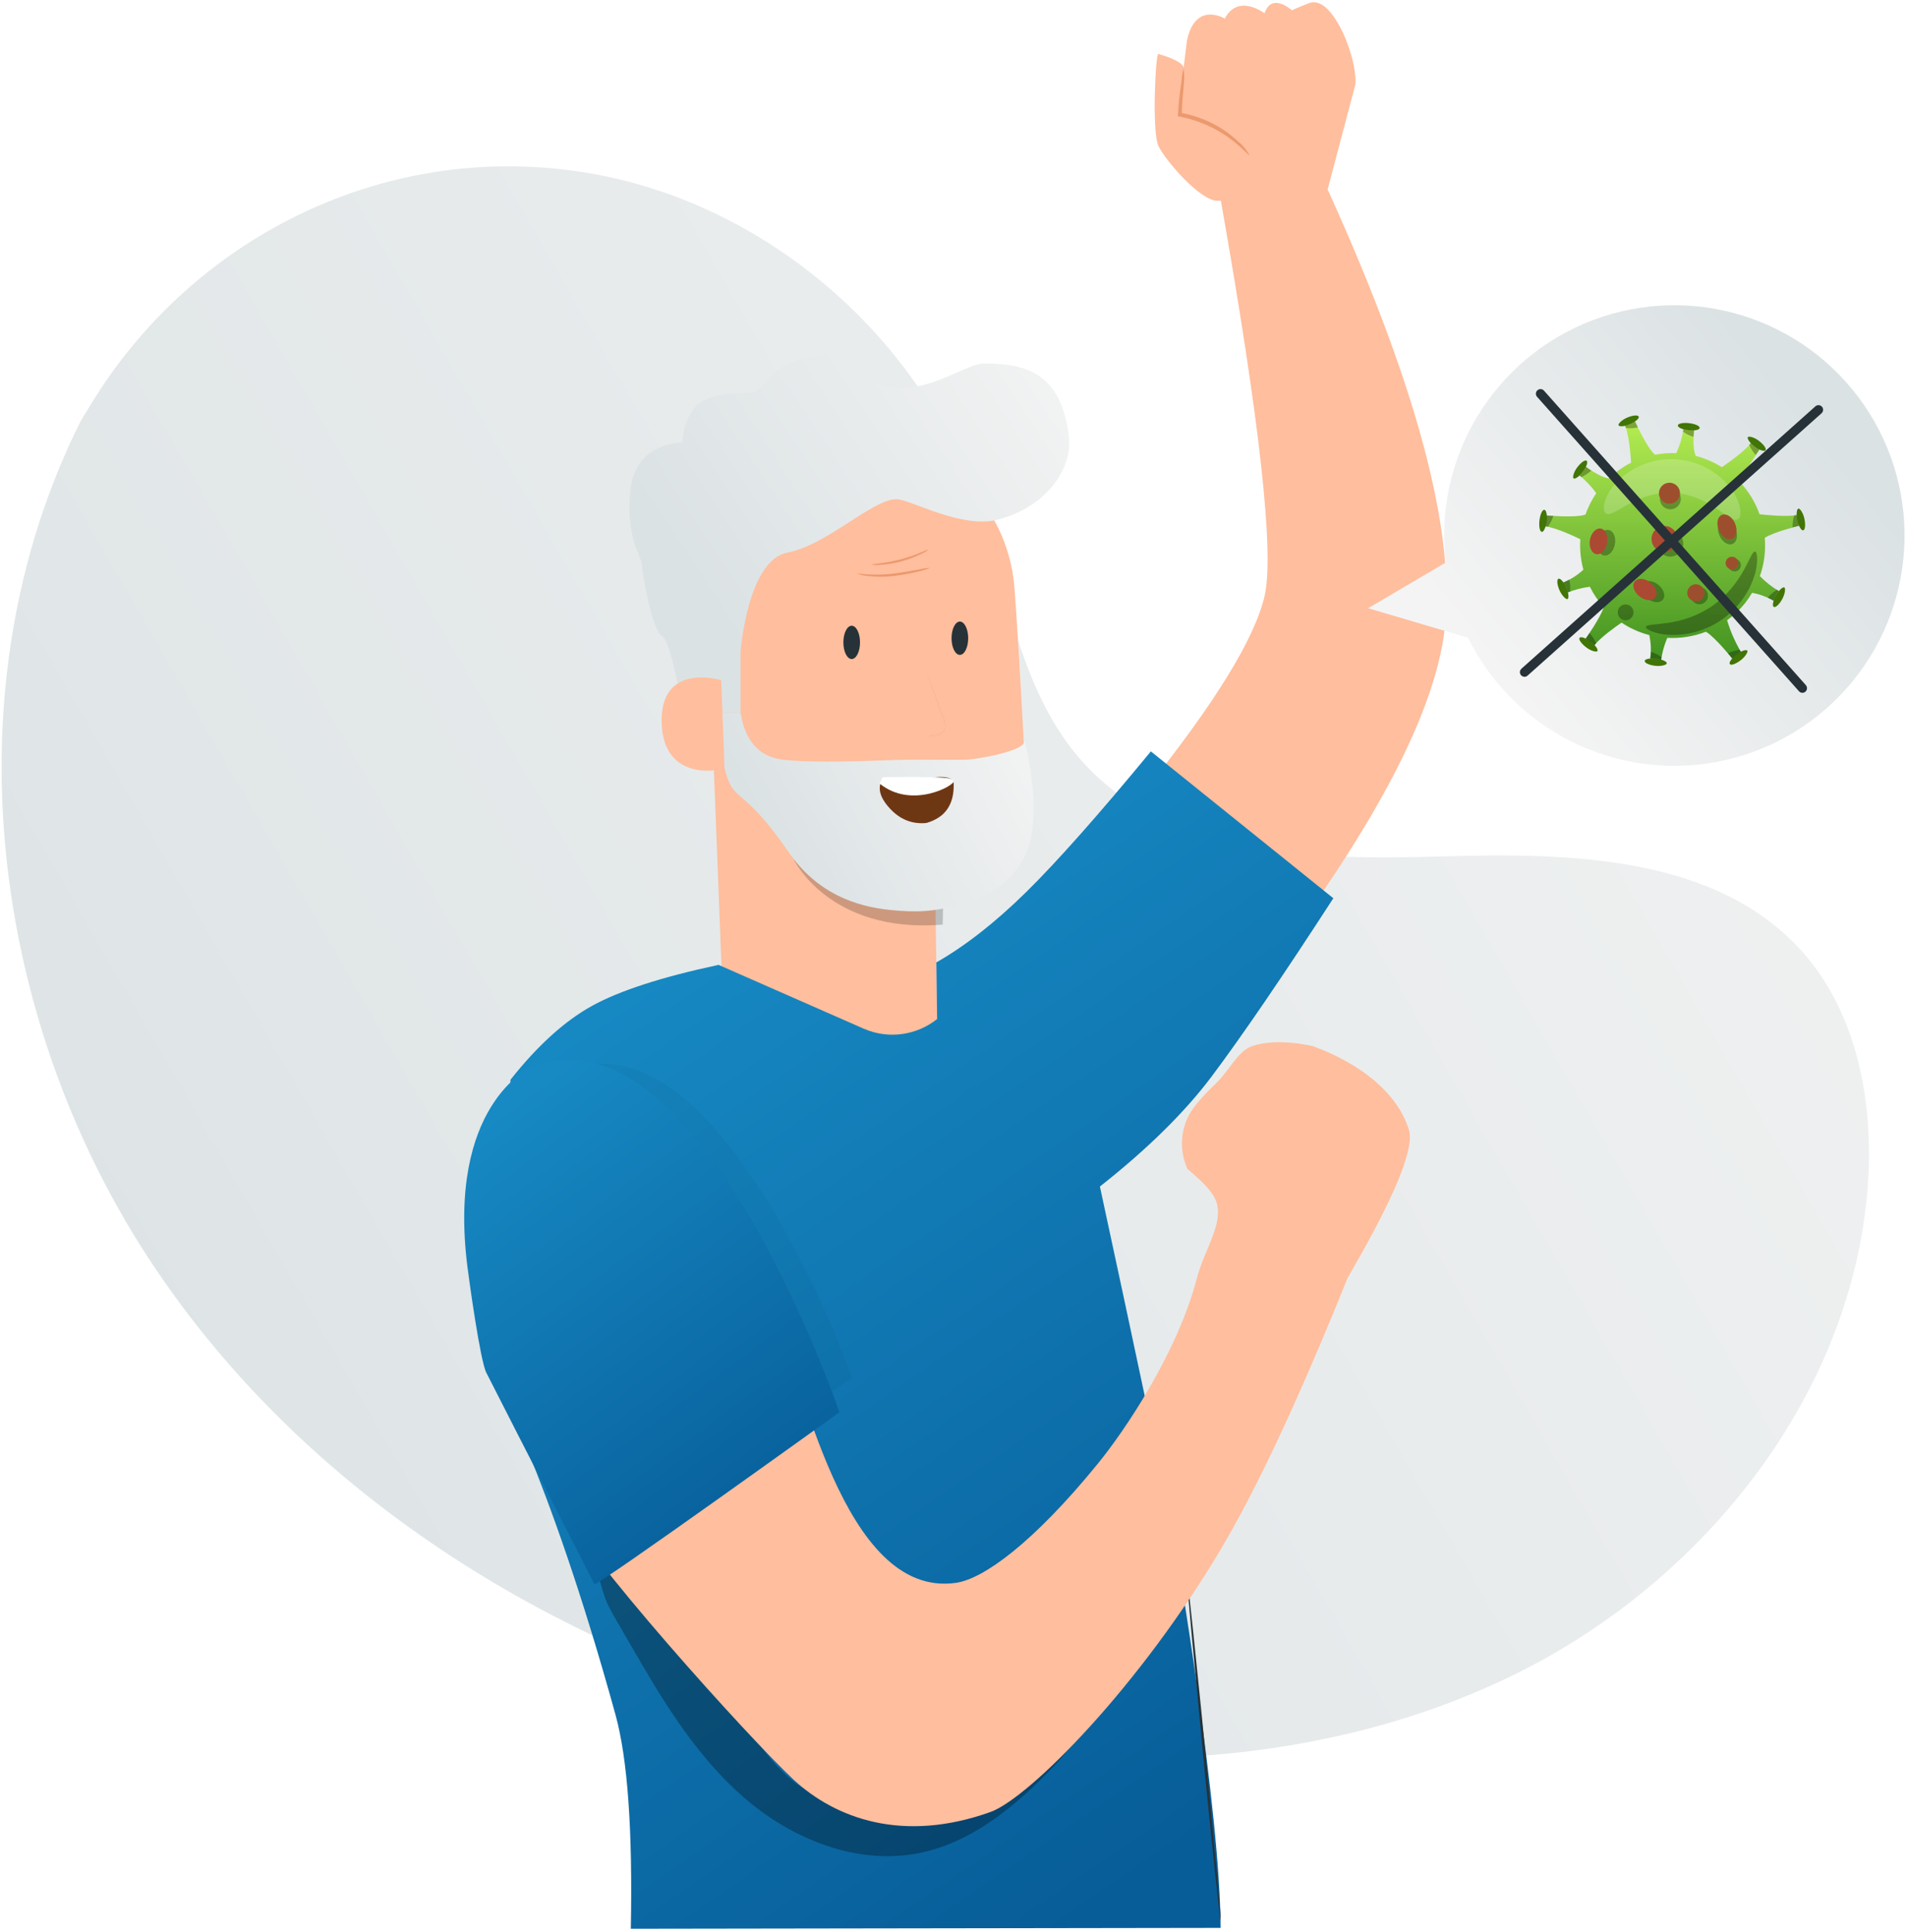 <?xml version="1.0" encoding="UTF-8"?>
<svg width="536px" height="543px" viewBox="0 0 536 543" version="1.1" xmlns="http://www.w3.org/2000/svg" xmlns:xlink="http://www.w3.org/1999/xlink">
    <!-- Generator: Sketch 64 (93537) - https://sketch.com -->
    <title>old man winning corona</title>
    <desc>Created with Sketch.</desc>
    <defs>
        <linearGradient x1="104.726%" y1="78.88%" x2="-17.482%" y2="19.683%" id="linearGradient-1">
            <stop stop-color="#DBE2E4" offset="0%"></stop>
            <stop stop-color="#F4F4F4" offset="100%"></stop>
        </linearGradient>
        <filter x="-41.7%" y="-93.8%" width="183.3%" height="287.5%" filterUnits="objectBoundingBox" id="filter-2">
            <feGaussianBlur stdDeviation="5.85" in="SourceGraphic"></feGaussianBlur>
        </filter>
        <linearGradient x1="85.496%" y1="58.71%" x2="-8.135%" y2="27.766%" id="linearGradient-3">
            <stop stop-color="#DBE2E4" offset="0%"></stop>
            <stop stop-color="#F4F4F4" offset="100%"></stop>
        </linearGradient>
        <filter x="-122.1%" y="-43.5%" width="344.2%" height="186.9%" filterUnits="objectBoundingBox" id="filter-4">
            <feGaussianBlur stdDeviation="4.68" in="SourceGraphic"></feGaussianBlur>
        </filter>
        <linearGradient x1="85.496%" y1="64.438%" x2="-8.135%" y2="13.148%" id="linearGradient-5">
            <stop stop-color="#DBE2E4" offset="0%"></stop>
            <stop stop-color="#F4F4F4" offset="100%"></stop>
        </linearGradient>
        <linearGradient x1="83.897%" y1="-29.638%" x2="22.85%" y2="95.109%" id="linearGradient-6">
            <stop stop-color="#1E9DD7" offset="0%"></stop>
            <stop stop-color="#075D98" offset="100%"></stop>
        </linearGradient>
        <filter x="-11.9%" y="-20.2%" width="123.8%" height="140.4%" filterUnits="objectBoundingBox" id="filter-7">
            <feGaussianBlur stdDeviation="6.5" in="SourceGraphic"></feGaussianBlur>
        </filter>
        <filter x="-20.0%" y="-14.9%" width="140.0%" height="129.7%" filterUnits="objectBoundingBox" id="filter-8">
            <feGaussianBlur stdDeviation="6.5" in="SourceGraphic"></feGaussianBlur>
        </filter>
        <linearGradient x1="83.896%" y1="-29.638%" x2="22.851%" y2="95.109%" id="linearGradient-9">
            <stop stop-color="#1E9DD7" offset="0%"></stop>
            <stop stop-color="#075D98" offset="100%"></stop>
        </linearGradient>
        <linearGradient x1="85.496%" y1="66.18%" x2="24.363%" y2="20.768%" id="linearGradient-10">
            <stop stop-color="#F4F4F4" offset="0%"></stop>
            <stop stop-color="#DBE2E4" offset="100%"></stop>
        </linearGradient>
        <linearGradient x1="50%" y1="0%" x2="50%" y2="100%" id="linearGradient-11">
            <stop stop-color="#B4EC51" offset="0%"></stop>
            <stop stop-color="#429321" offset="100%"></stop>
        </linearGradient>
    </defs>
    <g id="Page-1" stroke="none" stroke-width="1" fill="none" fill-rule="evenodd">
        <g id="Covid-illustrations" transform="translate(-767, -784)">
            <g id="old-man-winning-corona" transform="translate(1034.5, 1055.5) scale(-1, 1) translate(-1034.5, -1055.5) translate(766, 784)">
                <g id="background-simple--inject-177" transform="translate(10.4, 46.5)" fill="url(#linearGradient-1)" fill-rule="nonzero">
                    <path d="M502.879,71.8 L499.733,66.665 C473.2,23.427 425.1,-2.651 374.4,0.508 C367.876,0.907 361.39,1.776 354.991,3.108 C308.906,12.845 268.801,47.308 252.174,91.339 C242.398,117.261 239.668,147.109 221.117,167.688 C196.937,194.507 156,195.3 119.899,194.234 C83.798,193.168 42.9,194.078 18.811,220.962 C3.77,237.797 -1.014,261.743 0.195,284.285 C3.406,343.981 45.539,397.385 99.112,423.905 C152.685,450.425 215.8,452.804 274.404,441.143 C356.538,424.789 434.655,379.9 481.611,310.532 C528.567,241.164 540.449,146.693 502.879,71.8 Z" id="Path"></path>
                </g>
                <g id="Character--inject-177" transform="translate(128.7, 0)">
                    <path d="M85.007,221.793 C65.602,197.617 54.496,179.546 51.688,167.581 C48.88,155.616 52.975,118.571 63.973,56.446 L64.948,56.446 C69.953,56.368 79.703,44.901 81.549,41.001 C83.395,37.101 82.355,14.985 81.549,15.167 C73.515,17.494 74.477,19.305 74.477,19.305 L73.528,11.505 C71.149,0.117 62.868,5.239 62.868,5.239 C59.15,-1.95 51.688,3.731 51.688,3.731 C49.621,-2.366 43.888,2.99 43.888,2.99 C43.888,2.99 45.43,3.341 39.242,0.91 C35.849,-0.39 32.846,3.198 30.402,7.67 C28.189,11.781 25.846,18.997 26.121,23.657 L33.946,53.254 C7.333,111.772 -3.392,154.585 1.772,181.695 C6.936,208.804 29.004,246.22 67.977,293.943 L110.433,250.773 L85.007,221.793 Z" id="Path" fill="#FFBE9D" fill-rule="nonzero"></path>
                    <g id="Group-10" transform="translate(106.6, 100.1)">
                        <path d="M15.418,65.111 C17.326,40.802 37.578,22.032 61.961,21.973 L64.382,21.973 C90.509,23.447 103.847,46.461 101.647,72.528 L96.967,193.038 L37.086,193.038 L37.625,153.843 C37.625,153.843 12.505,149.982 12.142,124.886 C12.067,119.703 14.396,78.096 15.418,65.111 Z" id="Path" fill="#FFBE9D" fill-rule="nonzero"></path>
                        <path d="M35.448,152.617 C50.388,152.59 65.006,148.667 77.568,141.313 C77.568,141.313 67.705,162.38 35.598,159.816 L35.448,152.617 Z" id="Path" fill="#000000" fill-rule="nonzero" opacity="0.442" filter="url(#filter-2)"></path>
                        <path d="M92.439,100.291 C91.139,108.322 87.11,112.716 80.352,113.474 C70.216,114.61 50.253,113.474 46.522,113.474 C42.791,113.474 32.987,113.474 29.578,113.474 C26.169,113.474 12.762,110.979 12.762,108.486 C12.762,105.993 10.039,118.646 10.039,125.871 C10.039,133.096 9.755,147.518 29.578,153.775 C37.733,156.35 43.259,156.384 50.226,155.7 C60.194,154.722 71.02,150.915 78.923,139.426 C92.349,119.907 94.355,126.253 96.967,115.783 C98.708,108.803 99.074,103.639 98.063,100.291 L92.439,100.291 Z" id="Path-17" fill="url(#linearGradient-3)"></path>
                        <path d="M52.408,118.767 C54.046,121.117 53.428,123.879 50.553,127.053 C47.678,130.227 44.227,131.622 40.199,131.238 C34.963,129.753 32.398,126.132 32.503,120.377 C32.479,118.758 34.143,118.086 37.495,118.359 C40.847,118.633 45.818,118.769 52.408,118.767 Z" id="Path-9" fill="#6E3714"></path>
                        <path d="M52.372,118.343 C41.616,118.227 35.434,118.347 33.824,118.701 C33.149,118.85 32.557,119.27 32.507,119.451 C32.162,120.687 44.333,127.46 53.3,120.173 C53.097,119.629 52.94,119.247 52.828,119.026 C52.734,118.84 52.582,118.613 52.372,118.343 Z" id="Path-8" fill="#FFFFFF"></path>
                        <ellipse id="Oval" fill="#263238" cx="61.188" cy="80.473" rx="2.34" ry="4.68"></ellipse>
                        <ellipse id="Oval-Copy-6" fill="#263238" cx="30.768" cy="79.303" rx="2.34" ry="4.68"></ellipse>
                        <path d="M44.808,106.657 C44.808,106.584 42.527,102.813 42.843,97.789 C43.439,88.313 46.788,74.617 46.505,74.517 C46.072,74.365 42.457,82.895 38.432,93.577 C37.472,96.209 36.536,98.725 35.659,101.135 C35.047,102.324 34.869,103.69 35.156,104.996 C35.446,105.701 36.047,106.232 36.782,106.435 C37.329,106.578 37.89,106.656 38.455,106.669 C42.375,106.868 44.808,106.88 44.808,106.657 Z" id="Path" fill="#263238" fill-rule="nonzero" opacity="0.511" filter="url(#filter-4)"></path>
                        <path d="M47.593,110.972 C47.593,110.899 59.739,108.461 60.055,103.437 C60.392,98.079 58.016,84.132 54.479,75.793 C51.76,69.384 47.716,67.602 47.593,67.558 C47.16,67.406 42.457,82.895 38.432,93.577 C37.472,96.209 36.536,98.725 35.659,101.135 C35.047,102.324 34.869,103.69 35.156,104.996 C35.446,105.701 36.047,106.232 36.782,106.435 C37.329,106.578 37.89,106.656 38.455,106.669 C42.375,106.868 47.593,111.195 47.593,110.972 Z" id="Path" fill="#FFBE9D" fill-rule="nonzero"></path>
                        <path d="M39.169,59.53 C40.183,59.576 41.19,59.721 42.176,59.963 C44.013,60.29 46.552,60.77 49.371,61.133 C51.774,61.422 54.197,61.505 56.614,61.378 C58.462,61.261 59.609,61.062 59.632,61.156 C58.677,61.523 57.67,61.74 56.649,61.799 C54.208,62.085 51.742,62.085 49.301,61.799 C46.871,61.503 44.46,61.061 42.082,60.477 C41.079,60.269 40.103,59.951 39.169,59.53 Z" id="Path" fill="#EB996E" fill-rule="nonzero"></path>
                        <path d="M39.602,54.37 C39.684,54.194 42.983,55.973 47.394,57.131 C51.805,58.289 55.584,58.418 55.584,58.617 C54.776,58.756 53.952,58.775 53.139,58.676 C49.182,58.42 45.315,57.39 41.755,55.645 C40.973,55.339 40.246,54.908 39.602,54.37 L39.602,54.37 Z" id="Path" fill="#EB996E" fill-rule="nonzero"></path>
                        <path d="M99.503,100.291 L92.439,100.291 C92.439,88.752 92.439,82.982 92.439,82.982 C92.439,82.982 90.465,57.368 79.278,55.247 C68.091,53.126 55.409,40.221 48.588,40.221 C44.849,40.221 30.195,48.676 20.009,45.955 C5.989,42.209 -0.908,31.301 0.096,22.698 C2.319,3.66 13.605,2.092 24.194,2.092 C28.499,2.092 38.91,9.751 48.588,8.905 C62.715,7.669 61.188,-3.636 76.577,1.194 C85.63,4.035 85.541,10.318 90.031,10.318 C94.52,10.318 102.857,10.571 105.8,15.025 C107.762,17.995 108.743,21.041 108.743,24.163 C117.799,24.931 122.717,29.66 123.5,38.348 C124.674,51.381 120.151,56.548 120.151,58.738 C120.151,60.928 117.4,76.682 114.634,78.577 C112.789,79.841 110.826,87.079 108.743,100.291 L99.503,100.291 Z" id="Path-15" fill="url(#linearGradient-5)"></path>
                        <path d="M97.891,91.131 C98.324,90.944 115.137,85.995 114.622,103.159 C114.107,120.323 96.979,116.275 96.967,115.783 C96.955,115.292 97.891,91.131 97.891,91.131 Z" id="Path" fill="#FFBE9D" fill-rule="nonzero"></path>
                    </g>
                    <path d="M55.9,43.68 C56.76,42.107 57.916,40.717 59.306,39.585 C62.495,36.643 66.263,34.398 70.369,32.994 C72.009,32.428 73.691,31.994 75.4,31.694 L74.945,32.253 C74.945,28.535 74.451,25.35 74.347,23.01 C74.203,21.783 74.256,20.541 74.503,19.331 C74.792,20.521 74.97,21.735 75.036,22.958 C75.545,26.026 75.879,29.121 76.037,32.227 L76.037,32.695 L75.569,32.773 C73.923,33.088 72.303,33.522 70.72,34.073 C66.74,35.437 63.04,37.511 59.8,40.196 C57.317,42.237 56.017,43.797 55.9,43.68 Z" id="Path" fill="#EB996E" fill-rule="nonzero"></path>
                    <path d="M83.655,211.211 C98.401,229.086 110.096,242.274 118.74,250.773 C127.384,259.272 135.799,265.857 143.984,270.53 L143.984,270.53 L143.77,286.436 L143.764,286.444 C149.432,290.963 157.35,292.256 164.437,289.146 L205.231,271.219 C221.235,274.645 233.087,278.482 240.786,282.731 C248.485,286.979 256.134,293.901 263.731,303.498 L269.245,385.443 C269.245,385.443 253.24,413.019 234.21,482.014 C230.804,494.362 229.369,514.412 229.905,542.165 L64.064,541.918 C64.064,509.158 76.635,435.318 76.635,435.318 C77.533,428.725 89.412,373.259 97.989,333.53 C84.523,322.907 74.001,312.531 66.423,302.403 C57.78,290.853 46.422,274.215 32.347,252.491 L32.347,252.491 Z" id="Combined-Shape" fill="url(#linearGradient-6)" fill-rule="nonzero"></path>
                    <g id="Group" opacity="0.3" transform="translate(79.3, 425.1)" fill="#000000" fill-rule="nonzero">
                        <path d="M35.932,57.07 C43.94,68.64 48.997,76.83 60.632,80.678 C82.875,88.062 90.038,83.993 100.841,78.286 C109.772,73.58 115.778,63.128 121.732,54.964 C137.267,33.709 144.547,21.268 158.366,0.208 L164.086,4.225 C154.622,31.824 162.227,17.225 147.615,42.523 C139.1,57.109 129.649,71.5 116.532,82.056 C103.415,92.612 86.086,99.086 69.563,95.797 C54.548,92.807 42.133,82.394 31.577,71.305 C16.9,55.9 1.079,23.686 0,2.431 C0,3.9 25.571,42.107 35.932,57.07 Z" id="Path" filter="url(#filter-7)"></path>
                    </g>
                    <path d="M64.064,539.773 C64.033,539.449 64.033,539.122 64.064,538.798 C64.064,538.096 64.181,537.173 64.272,536.029 C64.48,533.546 64.792,530.101 65.156,525.85 C65.988,517.205 67.106,505.375 68.354,492.31 C69.602,479.245 70.863,467.428 71.747,458.783 C72.202,454.558 72.579,451.1 72.839,448.63 C72.982,447.486 73.099,446.576 73.177,445.874 C73.202,445.553 73.259,445.235 73.346,444.925 C73.369,445.245 73.369,445.567 73.346,445.887 C73.346,446.589 73.216,447.512 73.138,448.656 C72.917,451.139 72.618,454.597 72.241,458.835 C71.422,467.48 70.291,479.31 69.056,492.375 C67.821,505.44 66.534,517.257 65.663,525.902 C65.208,530.127 64.831,533.585 64.558,536.055 C64.415,537.199 64.311,538.109 64.22,538.811 C64.199,539.136 64.147,539.458 64.064,539.773 L64.064,539.773 Z" id="Path" fill="#263238" fill-rule="nonzero"></path>
                    <path d="M38.077,294.073 C38.077,294.073 48.107,291.579 55.23,294.073 C59.22,295.47 61.531,300.832 65.217,304.395 C69.856,308.879 72.202,311.756 73.363,314.288 C76.85,321.889 73.363,328.562 73.363,328.562 C73.244,328.851 66.528,333.789 65.217,337.896 C63.227,344.133 68.606,351.235 70.678,359.185 C76.199,380.366 91.064,402.204 98.484,411.322 C116.703,433.714 130.751,443.82 138.45,444.925 C170.599,449.54 181.759,385.387 189.264,371.614 C212.001,329.871 212.421,365.365 237.03,364.65 L250.384,421.487 C244.599,435.605 195.972,489.275 184.168,500.221 C172.364,511.167 153.368,518.165 128.72,509.325 C117.855,505.386 86.597,473.904 63.417,434.507 C53.373,417.435 41.674,392.328 28.321,359.185 C15.174,336.639 9.432,322.752 11.096,317.525 C16.36,300.991 37.542,294.411 38.077,294.073 Z" id="Path" fill="#FFBE9D" fill-rule="nonzero"></path>
                    <path d="M248.261,301.126 C248.261,301.126 269.681,310.586 264.347,350.931 C263.91,354.283 261.045,374.305 259.463,377.32 C251.438,392.582 231.743,429.455 231.37,430.288 C230.998,431.122 167.7,387.234 167.7,387.234 C167.7,387.234 204.617,282.957 248.261,301.126 Z" id="Path" fill="#000000" fill-rule="nonzero" opacity="0.191" filter="url(#filter-8)"></path>
                    <path d="M258.427,300.3 C258.427,300.3 281.606,310.921 275.834,356.213 C275.361,359.976 272.261,382.453 270.549,385.838 C261.865,402.972 240.552,444.366 240.149,445.302 C239.746,446.238 171.249,396.968 171.249,396.968 C171.249,396.968 211.198,279.903 258.427,300.3 Z" id="Path" fill="url(#linearGradient-9)" fill-rule="nonzero"></path>
                </g>
                <g id="speech-bubble--inject-177" transform="translate(0, 85.5)" fill-rule="nonzero">
                    <path d="M94.965,122.5 C107.191,116.18 117.072,106.112 123.162,93.77 L151.268,85.463 L129.441,72.619 C132.924,43.085 115.839,14.977 88.019,4.471 C60.198,-6.036 28.798,3.763 11.889,28.226 C-5.019,52.69 -3.086,85.527 16.575,107.838 C36.236,130.15 68.569,136.197 94.965,122.5 Z" id="Path" fill="url(#linearGradient-10)"></path>
                    <path d="M30.68,59.268 L30.069,62.297 C30.069,62.297 36.946,63.948 39.715,65.664 C39.407,69.313 39.877,72.987 41.093,76.441 C39.496,78.087 37.686,79.513 35.711,80.679 L37.219,83.383 C39.097,82.286 41.151,81.525 43.29,81.134 C43.887,82.152 44.551,83.13 45.279,84.059 C46.735,85.871 48.427,87.48 50.31,88.843 C49.378,91.963 48.068,94.958 46.41,97.761 L48.906,99.594 C48.906,99.594 53.586,93.666 56.264,92.08 C59.724,93.417 63.429,94.002 67.132,93.796 C67.973,95.781 68.558,97.865 68.874,99.997 L71.942,99.607 C71.628,97.413 71.712,95.18 72.189,93.016 C74.966,92.294 77.603,91.112 79.989,89.519 C81.627,90.637 85.878,93.627 87.62,95.889 L90.077,94.004 C90.077,94.004 85.995,88.297 85.007,85.177 C86.557,83.444 87.869,81.511 88.907,79.431 C91.038,79.702 93.127,80.243 95.121,81.043 L96.33,78.209 C94.259,77.37 92.36,76.158 90.727,74.634 C91.485,71.846 91.775,68.95 91.585,66.067 C92.794,65.482 98.254,62.869 101.387,62.453 L100.997,59.385 C100.997,59.385 92.885,60.139 90.142,59.138 C89.394,57.012 88.371,54.993 87.1,53.132 C88.446,51.255 90.042,49.571 91.845,48.127 L89.999,45.696 C89.999,45.696 86.281,48.569 83.564,48.985 C81.708,47.213 79.601,45.723 77.311,44.565 C77.311,44.565 77.675,37.376 78.988,34.165 L76.167,33.021 C76.167,33.021 72.748,40.626 70.551,42.316 C68.585,41.941 66.583,41.793 64.584,41.874 C63.614,39.732 62.944,37.466 62.595,35.14 L59.566,35.517 C59.566,35.517 60.216,40.132 59.137,42.654 C56.541,43.324 54.064,44.389 51.792,45.813 C51.012,45.293 45.604,41.614 43.602,39.04 L41.184,40.899 C41.184,40.899 45.955,47.568 46.384,50.363 C44.088,52.886 42.32,55.843 41.184,59.06 C40.001,59.151 33.8,59.892 30.68,59.268 Z" id="Shape" fill="url(#linearGradient-11)"></path>
                    <g id="Group" opacity="0.2" transform="translate(46.5, 43.2)" fill="#FFFFFF">
                        <path d="M0.911,17.329 C2.211,17.862 4.044,16.029 7.047,14.066 C7.398,13.806 7.827,13.585 8.217,13.325 L9.517,12.584 C10.451,12.1 11.41,11.666 12.39,11.284 C14.537,10.436 16.806,9.936 19.111,9.802 C21.419,9.726 23.724,10.024 25.936,10.686 C26.941,10.971 27.931,11.31 28.9,11.7 C29.355,11.921 29.823,12.103 30.2,12.324 C30.577,12.545 31.058,12.727 31.435,12.961 C34.594,14.638 36.635,16.302 37.831,15.665 C38.138,15.464 38.346,15.143 38.403,14.781 C38.52,14.232 38.52,13.666 38.403,13.117 C37.978,11.239 37.114,9.488 35.881,8.008 C35.474,7.504 35.04,7.022 34.581,6.565 C34.113,6.084 33.593,5.629 33.047,5.161 C30.487,3.087 27.485,1.629 24.272,0.897 C22.418,0.478 20.517,0.303 18.617,0.377 C16.723,0.479 14.849,0.82 13.04,1.391 C11.383,1.921 9.797,2.654 8.321,3.575 C6.998,4.381 5.772,5.336 4.668,6.422 C4.161,6.942 3.68,7.436 3.264,7.956 C2.862,8.45 2.488,8.966 2.146,9.503 C1.041,11.079 0.332,12.899 0.079,14.807 C0.004,15.368 0.044,15.939 0.196,16.484 C0.297,16.858 0.559,17.168 0.911,17.329 Z" id="Path"></path>
                    </g>
                    <path d="M101.699,57.799 C101.153,57.864 100.854,59.307 101.062,61.023 C101.12,61.552 101.228,62.075 101.387,62.583 C101.673,63.48 102.063,64.052 102.427,64 C102.986,63.935 103.272,62.492 103.077,60.789 C102.882,59.086 102.258,57.734 101.699,57.799 Z" id="Path" fill="#417505"></path>
                    <g id="Group" opacity="0.3" transform="translate(98.8, 58.8)" fill="#000000">
                        <path d="M2.6,3.666 C2.329,2.663 2.219,1.623 2.275,0.585 L0.39,0.728 C0.729,1.824 1.248,2.856 1.924,3.783 L2.6,3.666 Z" id="Path"></path>
                    </g>
                    <path d="M97.747,77.182 C97.24,76.961 96.252,78.053 95.563,79.639 C95.344,80.125 95.17,80.629 95.043,81.147 C94.835,82.057 94.887,82.746 95.225,82.902 C95.563,83.058 96.72,82.031 97.422,80.458 C98.124,78.885 98.254,77.416 97.747,77.182 Z" id="Path" fill="#417505"></path>
                    <g id="Group" opacity="0.3" transform="translate(93.6, 77)" fill="#000000">
                        <path d="M1.482,4.017 C1.69,2.992 2.135,2.03 2.782,1.209 C2.249,0.988 1.677,0.715 1.092,0.416 C0.827,1.513 0.757,2.648 0.884,3.77 L1.482,4.017 Z" id="Path"></path>
                    </g>
                    <path d="M91.806,93.796 C91.468,93.354 90.077,93.796 88.699,94.862 C88.269,95.181 87.869,95.538 87.503,95.928 C86.879,96.617 86.58,97.228 86.801,97.54 C87.022,97.852 88.53,97.54 89.908,96.487 C91.286,95.434 92.131,94.251 91.806,93.796 Z" id="Path" fill="#417505"></path>
                    <g id="Group" opacity="0.3" transform="translate(87.1, 92.3)" fill="#000000">
                        <path d="M0.494,3.537 C1.225,2.799 2.067,2.181 2.99,1.704 C2.665,1.236 2.288,0.703 1.924,0.144 C1.141,0.988 0.508,1.96 0.052,3.017 L0.494,3.537 Z" id="Path"></path>
                    </g>
                    <path d="M73.476,100.296 C73.476,99.737 71.968,99.451 70.265,99.646 C69.732,99.7 69.205,99.804 68.692,99.958 C67.808,100.244 67.223,100.634 67.275,100.998 C67.327,101.362 68.77,101.856 70.486,101.661 C72.202,101.466 73.541,100.855 73.476,100.296 Z" id="Path" fill="#417505"></path>
                    <g id="Group" opacity="0.3" transform="translate(68.6, 97.5)" fill="#000000">
                        <path d="M0.222,2.419 C1.211,2.078 2.266,1.972 3.303,2.107 C3.212,1.535 3.16,0.911 3.121,0.248 C2.042,0.579 1.027,1.088 0.118,1.756 L0.222,2.419 Z" id="Path"></path>
                    </g>
                    <path d="M49.543,101.18 C49.868,100.725 49.036,99.529 47.658,98.489 C47.251,98.168 46.816,97.885 46.358,97.644 C45.526,97.228 44.837,97.124 44.616,97.41 C44.395,97.696 45.123,99.061 46.501,100.101 C47.879,101.141 49.205,101.622 49.543,101.18 Z" id="Path" fill="#417505"></path>
                    <g id="Group" opacity="0.3" transform="translate(45.5, 96.5)" fill="#000000">
                        <path d="M0.923,1.196 C1.831,1.699 2.655,2.339 3.367,3.094 C3.731,2.639 4.134,2.132 4.563,1.638 C3.536,1.119 2.428,0.78 1.287,0.637 L0.923,1.196 Z" id="Path"></path>
                    </g>
                    <path d="M37.18,85.099 C37.674,84.839 37.401,83.383 36.569,81.875 C36.312,81.417 36.016,80.982 35.685,80.575 C35.087,79.86 34.515,79.483 34.19,79.652 C33.865,79.821 33.969,81.368 34.801,82.889 C35.633,84.41 36.686,85.372 37.18,85.099 Z" id="Path" fill="#417505"></path>
                    <g id="Group" opacity="0.3" transform="translate(35.1, 79.6)" fill="#000000">
                        <path d="M0.676,1.04 C1.361,1.832 1.854,2.77 2.119,3.783 C2.626,3.484 3.185,3.198 3.783,2.912 C3.051,2.03 2.171,1.283 1.183,0.702 L0.676,1.04 Z" id="Path"></path>
                    </g>
                    <path d="M28.899,63.571 C29.445,63.688 30.199,62.414 30.563,60.737 C30.674,60.211 30.739,59.676 30.758,59.138 C30.758,58.215 30.589,57.539 30.225,57.461 C29.861,57.383 28.925,58.618 28.574,60.308 C28.223,61.998 28.353,63.454 28.899,63.571 Z" id="Path" fill="#417505"></path>
                    <g id="Group" opacity="0.3" transform="translate(29.9, 58.8)" fill="#000000">
                        <path d="M0.858,0.481 C0.785,1.516 0.552,2.533 0.169,3.497 L1.989,3.965 C2.022,2.82 1.864,1.678 1.521,0.585 L0.858,0.481 Z" id="Path"></path>
                    </g>
                    <g id="Group" opacity="0.3" transform="translate(67.6, 77)" fill="#000000">
                        <path d="M2.08,1.872 C0.494,3.172 -0.091,5.005 0.78,6.071 C1.651,7.137 3.588,6.968 5.161,5.72 C6.734,4.472 7.332,2.574 6.461,1.521 C5.59,0.468 3.653,0.624 2.08,1.872 Z" id="Path"></path>
                    </g>
                    <path d="M71.864,78.3 C70.291,79.6 69.693,81.433 70.564,82.486 C71.435,83.539 73.372,83.396 74.958,82.135 C76.544,80.874 77.129,79.002 76.258,77.936 C75.387,76.87 73.437,77 71.864,78.3 Z" id="Path" fill="#C53F3F"></path>
                    <g id="Group" opacity="0.2" transform="translate(69.9, 77)" fill="#417505">
                        <path d="M1.964,1.3 C0.391,2.6 -0.207,4.433 0.664,5.486 C1.535,6.539 3.472,6.396 5.058,5.135 C6.644,3.874 7.229,2.002 6.358,0.936 C5.487,-0.13 3.537,1.50657264e-13 1.964,1.3 Z" id="Path"></path>
                    </g>
                    <g id="Group" opacity="0.3" transform="translate(81.6, 62.7)" fill="#000000">
                        <path d="M5.097,3.9 C4.72,1.911 3.342,0.507 2.003,0.767 C0.664,1.027 -0.103,2.821 0.274,4.81 C0.651,6.799 2.029,8.19 3.355,7.943 C4.681,7.696 5.5,5.85 5.097,3.9 Z" id="Path"></path>
                    </g>
                    <path d="M88.868,66.223 C88.504,64.234 87.113,62.83 85.787,63.09 C84.461,63.35 83.668,65.144 84.045,67.133 C84.422,69.122 85.8,70.5 87.1,70.266 C88.4,70.032 89.245,68.199 88.868,66.223 Z" id="Path" fill="#C53F3F"></path>
                    <g id="Group" opacity="0.2" transform="translate(83.2, 62.7)" fill="#417505">
                        <path d="M5.668,3.523 C5.304,1.534 3.913,0.13 2.587,0.39 C1.261,0.65 0.468,2.444 0.845,4.433 C1.222,6.422 2.6,7.8 3.9,7.566 C5.2,7.332 6.045,5.499 5.668,3.523 Z" id="Path"></path>
                    </g>
                    <g id="Group" opacity="0.3" transform="translate(55.6, 79.3)" fill="#000000">
                        <path d="M0.989,0.768 C0.229,1.375 -0.09,2.381 0.18,3.315 C0.451,4.249 1.257,4.929 2.224,5.037 C3.191,5.145 4.127,4.66 4.597,3.808 C5.066,2.956 4.976,1.905 4.369,1.145 C3.54,0.108 2.026,-0.061 0.989,0.768 L0.989,0.768 Z" id="Path"></path>
                    </g>
                    <path d="M57.603,79.262 C56.839,79.867 56.516,80.873 56.785,81.81 C57.053,82.747 57.861,83.429 58.829,83.537 C59.797,83.646 60.735,83.159 61.204,82.305 C61.674,81.451 61.581,80.398 60.97,79.639 C60.138,78.617 58.64,78.449 57.603,79.262 Z" id="Path" fill="#C53F3F"></path>
                    <g id="Group" opacity="0.3" transform="translate(55.9, 78.3)" fill="#417505">
                        <path d="M1.703,0.962 C0.939,1.567 0.616,2.573 0.885,3.51 C1.153,4.447 1.961,5.129 2.929,5.237 C3.897,5.346 4.835,4.859 5.304,4.005 C5.774,3.151 5.681,2.098 5.07,1.339 C4.238,0.317 2.74,0.149 1.703,0.962 Z" id="Path"></path>
                    </g>
                    <g id="Group" opacity="0.3" transform="translate(62.4, 51)" fill="#000000">
                        <path d="M0.949,3.276 C0.702,4.887 1.808,6.392 3.418,6.639 C5.029,6.887 6.535,5.782 6.783,4.171 C7.031,2.561 5.926,1.054 4.316,0.806 C3.542,0.687 2.752,0.88 2.121,1.343 C1.489,1.806 1.068,2.502 0.949,3.276 L0.949,3.276 Z" id="Path"></path>
                    </g>
                    <path d="M63.596,52.703 C63.349,54.314 64.455,55.819 66.065,56.066 C67.676,56.314 69.182,55.209 69.43,53.598 C69.678,51.988 68.573,50.481 66.963,50.233 C66.189,50.114 65.399,50.307 64.768,50.77 C64.136,51.233 63.715,51.929 63.596,52.703 Z" id="Path" fill="#C53F3F"></path>
                    <g id="Group" opacity="0.3" transform="translate(63.4, 49.7)" fill="#417505">
                        <path d="M0.196,3.003 C-0.051,4.614 1.055,6.119 2.665,6.366 C4.276,6.614 5.782,5.509 6.03,3.898 C6.278,2.288 5.173,0.781 3.563,0.533 C2.789,0.414 1.999,0.607 1.368,1.07 C0.736,1.533 0.315,2.229 0.196,3.003 Z" id="Path"></path>
                    </g>
                    <g id="Group" opacity="0.3" transform="translate(45.5, 71.5)" fill="#000000">
                        <path d="M1.612,0.469 C1.048,0.911 0.806,1.65 1.001,2.34 C1.195,3.03 1.787,3.535 2.499,3.617 C3.211,3.699 3.903,3.344 4.25,2.716 C4.596,2.089 4.53,1.314 4.082,0.755 C3.476,-0.001 2.375,-0.129 1.612,0.469 Z" id="Path"></path>
                    </g>
                    <path d="M47.853,71.384 C47.289,71.826 47.047,72.565 47.242,73.255 C47.436,73.945 48.028,74.45 48.74,74.532 C49.452,74.614 50.144,74.259 50.491,73.631 C50.837,73.004 50.771,72.229 50.323,71.67 C49.717,70.914 48.616,70.786 47.853,71.384 L47.853,71.384 Z" id="Path" fill="#C53F3F"></path>
                    <g id="Group" opacity="0.3" transform="translate(46.8, 70.5)" fill="#417505">
                        <path d="M1.053,0.884 C0.489,1.326 0.247,2.065 0.442,2.755 C0.636,3.445 1.228,3.95 1.94,4.032 C2.652,4.114 3.344,3.759 3.691,3.131 C4.037,2.504 3.971,1.729 3.523,1.17 C2.917,0.414 1.816,0.286 1.053,0.884 L1.053,0.884 Z" id="Path"></path>
                    </g>
                    <path d="M39.507,41.055 C39.845,41.497 41.223,41.055 42.575,40.002 C43.003,39.686 43.4,39.329 43.758,38.936 C44.369,38.26 44.668,37.636 44.447,37.35 C44.226,37.064 42.744,37.35 41.379,38.403 C40.014,39.456 39.182,40.6 39.507,41.055 Z" id="Path" fill="#417505"></path>
                    <g id="Group" opacity="0.3" transform="translate(40.3, 39)" fill="#000000">
                        <path d="M3.367,0.04 C2.647,0.767 1.818,1.377 0.91,1.847 C1.235,2.315 1.599,2.835 1.963,3.381 C2.733,2.55 3.354,1.591 3.796,0.547 L3.367,0.04 Z" id="Path"></path>
                    </g>
                    <path d="M58.032,34.789 C58.032,35.335 59.514,35.634 61.204,35.439 C61.729,35.382 62.247,35.273 62.751,35.114 C63.635,34.841 64.194,34.464 64.155,34.1 C64.155,33.541 62.673,33.255 60.983,33.45 C59.293,33.645 57.967,34.243 58.032,34.789 Z" id="Path" fill="#417505"></path>
                    <g id="Group" opacity="0.3" transform="translate(59.5, 35.1)" fill="#000000">
                        <path d="M3.121,0.066 C2.148,0.399 1.111,0.501 0.092,0.365 C0.17,0.937 0.222,1.548 0.261,2.198 C1.328,1.88 2.331,1.378 3.225,0.716 L3.121,0.066 Z" id="Path"></path>
                    </g>
                    <path d="M75.166,31.604 C74.945,32.111 76.05,33.06 77.61,33.723 C78.098,33.929 78.603,34.094 79.118,34.217 C80.028,34.399 80.704,34.347 80.847,34.009 C80.99,33.671 79.963,32.54 78.39,31.877 C76.817,31.214 75.4,31.097 75.166,31.604 Z" id="Path" fill="#417505"></path>
                    <g id="Group" opacity="0.3" transform="translate(75.4, 32.8)" fill="#000000">
                        <path d="M3.588,1.378 C2.599,1.124 1.655,0.716 0.793,0.169 C0.559,0.676 0.286,1.261 -1.84741111e-14,1.846 C1.105,2.092 2.243,2.149 3.367,2.015 L3.588,1.378 Z" id="Path"></path>
                    </g>
                    <path d="M89.83,44.006 C89.375,44.344 89.83,45.722 90.857,47.087 C91.176,47.509 91.533,47.9 91.923,48.257 C92.599,48.881 93.223,49.18 93.509,48.959 C93.795,48.738 93.509,47.256 92.469,45.891 C91.429,44.526 90.272,43.681 89.83,44.006 Z" id="Path" fill="#417505"></path>
                    <g id="Group" opacity="0.3" transform="translate(88.4, 45.5)" fill="#000000">
                        <path d="M3.419,2.679 C2.643,2.001 2.029,1.157 1.625,0.209 C1.17,0.56 0.663,0.911 0.117,1.275 C0.938,2.031 1.878,2.646 2.899,3.095 L3.419,2.679 Z" id="Path"></path>
                    </g>
                    <g id="Group" opacity="0.3" transform="translate(46.8, 60.1)" fill="#000000">
                        <path d="M1.17,2.964 C0.364,4.81 0.715,6.747 1.963,7.293 C3.211,7.839 4.862,6.773 5.668,4.927 C6.474,3.081 6.123,1.131 4.875,0.598 C3.627,0.065 1.963,1.118 1.17,2.964 Z" id="Path"></path>
                    </g>
                    <path d="M48.1,61.621 C47.294,63.467 47.645,65.417 48.893,65.95 C50.141,66.483 51.792,65.43 52.598,63.584 C53.404,61.738 53.053,59.801 51.805,59.255 C50.557,58.709 48.88,59.775 48.1,61.621 Z" id="Path" fill="#C53F3F"></path>
                    <g id="Group" opacity="0.3" transform="translate(46.8, 58.8)" fill="#417505">
                        <path d="M1.3,2.821 C0.494,4.667 0.845,6.617 2.093,7.15 C3.341,7.683 4.992,6.63 5.798,4.784 C6.604,2.938 6.253,1.001 5.005,0.455 C3.757,-0.091 2.08,0.975 1.3,2.821 Z" id="Path"></path>
                    </g>
                    <g id="Group" opacity="0.3" transform="translate(62.4, 62.7)" fill="#000000">
                        <path d="M1.573,1.781 C0.024,3.055 -0.207,5.34 1.054,6.899 C2.315,8.458 4.597,8.709 6.167,7.461 C7.737,6.214 8.008,3.933 6.773,2.353 C6.169,1.574 5.274,1.073 4.294,0.965 C3.314,0.857 2.332,1.152 1.573,1.781 Z" id="Path"></path>
                    </g>
                    <path d="M65.637,63.155 C64.477,64.073 63.986,65.599 64.391,67.022 C64.797,68.444 66.02,69.481 67.49,69.649 C68.959,69.816 70.385,69.082 71.101,67.788 C71.817,66.494 71.682,64.896 70.759,63.74 C70.158,62.982 69.28,62.494 68.319,62.384 C67.358,62.275 66.393,62.552 65.637,63.155 L65.637,63.155 Z" id="Path" fill="#C53F3F"></path>
                    <g id="Group" opacity="0.2" transform="translate(63.7, 61.4)" fill="#417505">
                        <path d="M1.937,1.755 C0.777,2.673 0.286,4.199 0.691,5.622 C1.097,7.044 2.32,8.081 3.79,8.249 C5.259,8.416 6.685,7.682 7.401,6.388 C8.117,5.094 7.982,3.496 7.059,2.34 C6.458,1.582 5.58,1.094 4.619,0.984 C3.658,0.875 2.693,1.152 1.937,1.755 L1.937,1.755 Z" id="Path"></path>
                    </g>
                    <g id="Group" opacity="0.3" transform="translate(41.6, 69.2)" fill="#000000">
                        <path d="M0.858,0.338 C0.546,0.338 0.312,1.014 0.26,2.145 C0.243,3.74 0.475,5.328 0.949,6.851 C1.269,7.907 1.66,8.941 2.119,9.945 C2.673,11.096 3.312,12.204 4.03,13.26 C8.15,19.313 14.799,23.164 22.1,23.725 C23.203,23.81 24.312,23.81 25.415,23.725 C27.006,23.632 28.572,23.29 30.056,22.711 C31.096,22.256 31.603,21.827 31.538,21.515 C31.382,20.839 29.029,20.93 25.506,20.41 C24.622,20.293 23.673,20.098 22.659,19.877 C21.595,19.628 20.545,19.324 19.513,18.967 C17.18,18.162 14.963,17.052 12.922,15.665 C10.906,14.244 9.083,12.566 7.501,10.673 C6.804,9.839 6.149,8.972 5.538,8.073 C4.966,7.215 4.459,6.396 4.03,5.616 C2.288,2.47 1.534,0.234 0.858,0.338 Z" id="Path"></path>
                    </g>
                    <g id="Group" opacity="0.3" transform="translate(76.4, 83.5)" fill="#000000">
                        <path d="M4.2,1.742 C3.435,0.791 2.049,0.629 1.085,1.378 C0.122,2.127 -0.063,3.511 0.67,4.486 C1.403,5.462 2.783,5.67 3.771,4.953 C4.771,4.182 4.962,2.749 4.2,1.742 Z" id="Path"></path>
                    </g>
                    <path d="M29.12,109.253 C28.612,109.247 28.154,108.946 27.947,108.482 C27.74,108.018 27.823,107.477 28.158,107.095 L101.803,24.311 C102.033,24.051 102.357,23.893 102.704,23.874 C103.051,23.854 103.391,23.974 103.649,24.207 C104.183,24.685 104.229,25.505 103.753,26.04 L30.095,108.811 C29.849,109.092 29.493,109.253 29.12,109.253 Z" id="Path" fill="#263238"></path>
                    <path d="M107.289,104.742 C106.973,104.742 106.668,104.626 106.431,104.417 L23.738,30.655 C23.392,30.344 23.238,29.872 23.335,29.416 C23.431,28.961 23.763,28.592 24.206,28.448 C24.648,28.304 25.134,28.407 25.48,28.718 L108.16,102.48 C108.557,102.841 108.692,103.408 108.499,103.909 C108.306,104.41 107.825,104.741 107.289,104.742 L107.289,104.742 Z" id="Path" fill="#263238"></path>
                </g>
            </g>
        </g>
    </g>
</svg>